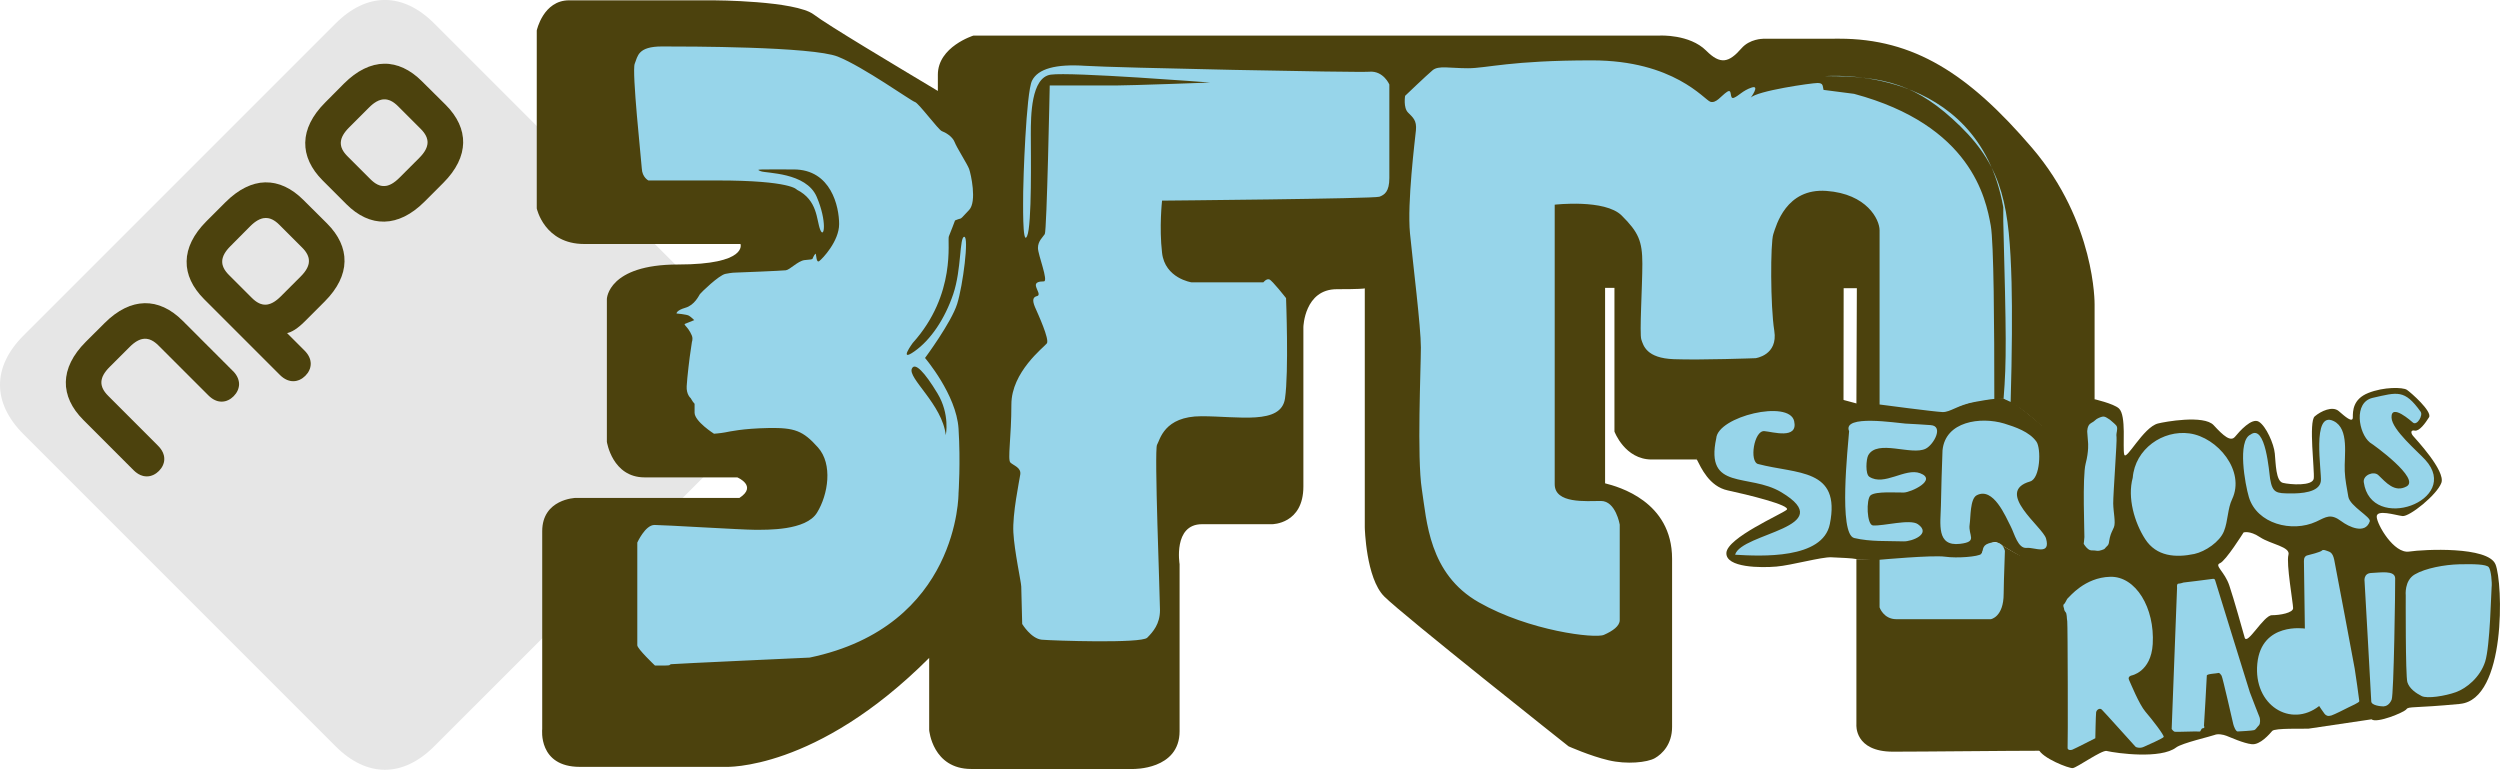 <svg xmlns="http://www.w3.org/2000/svg" viewBox="0 0 600 184.75"><g transform="translate(-224.27 812.05)"><path d="m331.23-786.89l-5.684-5.669c-5.627-5.641-12.406-5.74-18.733.587l-4.503 4.503c-6.327 6.327-6.221 13.1-.594 18.74l5.683 5.662c5.634 5.655 12.413 5.754 18.733-.573l4.503-4.51c6.334-6.327 6.228-13.1.594-18.74m-28.467 28.467l-5.691-5.662c-5.634-5.641-12.406-5.747-18.726.587l-4.51 4.51c-6.327 6.32-6.228 13.09-.594 18.726l18.231 18.224c2.107 2.092 4.475 1.788 6.094.17 1.612-1.619 1.887-3.945-.212-6.05l-4.192-4.185c1.138-.24 2.545-1.11 4.192-2.757l4.814-4.821c6.334-6.32 6.221-13.09.594-18.74m-22.6 35.388l-12.07-12.07c-5.641-5.641-12.406-5.747-18.74.58l-4.503 4.503c-6.327 6.327-6.228 13.1-.587 18.74l12.07 12.08c2.107 2.1 4.468 1.781 6.087.177 1.612-1.626 1.894-3.973-.212-6.06l-11.961-11.975c-2.269-2.262-2.198-4.397.346-6.942l4.786-4.779c2.538-2.545 4.673-2.623 6.942-.346l11.961 11.961c2.092 2.107 4.439 1.824 6.05.212 1.626-1.619 1.937-3.987-.17-6.087m123.22 15.213l-74.876 74.869c-7.536 7.543-16.181 7.543-23.717 0l-74.862-74.862c-7.543-7.536-7.543-16.181 0-23.717l74.869-74.862c7.536-7.543 16.17-7.543 23.71 0l74.869 74.862c7.543 7.529 7.543 16.17.007 23.71m-83.61-78.76c-2.269-2.269-4.404-2.206-6.942.346l-4.786 4.779c-2.538 2.538-2.616 4.68-.339 6.942l5.464 5.471c2.269 2.276 4.397 2.206 6.949-.346l4.779-4.786c2.538-2.531 2.608-4.673.339-6.935l-5.464-5.471zm-23 33.946c2.269 2.262 2.191 4.404-.346 6.935l-4.779 4.786c-2.552 2.545-4.673 2.616-6.949.339l-5.464-5.471c-2.269-2.262-2.206-4.397.339-6.935l4.772-4.786c2.559-2.545 4.687-2.609 6.956-.346l5.471 5.479" fill="#e6e6e6"/><g fill="#4c420d"><g transform="translate(135.05-740.95)"><path d="m152.91-27.344c-3.187.06-6.465 1.646-9.625 4.813l-4.5 4.5c-6.327 6.32-6.228 13.07-.594 18.719l18.219 18.219c2.107 2.092 4.475 1.806 6.094.188 1.619-1.619 1.912-3.956-.188-6.06l-4.188-4.188c1.138-.24 2.533-1.103 4.188-2.75l4.813-4.813c6.334-6.32 6.228-13.11.594-18.75l-5.688-5.656c-2.817-2.821-5.938-4.279-9.125-4.219m-.031 8.562c1.136-.051 2.24.49 3.375 1.625l5.469 5.469c2.269 2.262 2.201 4.4-.344 6.938l-4.781 4.781c-2.552 2.545-4.668 2.613-6.938.344l-5.469-5.469c-2.269-2.255-2.201-4.4.344-6.938l4.75-4.781c1.28-1.276 2.458-1.918 3.594-1.969"/><path d="m181.38-55.812c-3.189.061-6.462 1.618-9.625 4.781l-4.5 4.531c-6.334 6.32-6.221 13.08-.594 18.719l5.688 5.688c5.634 5.648 12.43 5.726 18.75-.594l4.5-4.5c6.334-6.327 6.228-13.1.594-18.75l-5.7-5.656c-2.814-2.821-5.936-4.28-9.125-4.219zm-.031 8.563c1.136-.051 2.237.49 3.375 1.625l5.469 5.469c2.269 2.262 2.194 4.4-.344 6.938l-4.781 4.781c-2.552 2.552-4.661 2.62-6.938.344l-5.47-5.469c-2.29-2.263-2.2-4.393.34-6.938l4.781-4.781c1.269-1.276 2.427-1.917 3.563-1.969z"/></g><path d="m280.17-723.03c2.099 2.107 1.788 4.468.17 6.087s-3.959 1.902-6.06-.212l-11.961-11.954c-2.262-2.276-4.404-2.206-6.942.346l-4.786 4.779c-2.545 2.538-2.616 4.673-.346 6.935l11.961 11.975c2.107 2.092 1.824 4.432.212 6.06-1.619 1.612-3.973 1.923-6.087-.177l-12.07-12.08c-5.641-5.641-5.74-12.413.587-18.74l4.51-4.496c6.327-6.334 13.09-6.228 18.733-.587l12.07 12.07"/><path d="m762.72-684.25s-4.256 6.801-5.655 7.366c-1.428.58 1.131 2 2.255 5.394 1.145 3.4 3.11 10.491 3.676 12.47.587 1.979 4.545-5.38 6.532-5.38 1.979 0 5.09-.573 5.09-1.697 0-1.138-1.689-10.773-1.124-12.767.58-1.972-4.249-2.552-6.801-4.249-2.552-1.697-3.973-1.138-3.973-1.138m51.958 41.14c-11.169 1.067-12.328.544-12.859 1.272-.537.756-7.133 3.471-8.391 2.425l-15.11 2.241c-1.067.085-8.094-.191-8.716.551-.65.749-2.891 3.393-4.899 3.181-2.02-.212-5.203-1.697-6.07-2.01-.841-.332-2.121-.537-2.863-.212-.742.311-7.847 1.951-9.218 3-3.69 2.828-14.174 1.421-16.704.841-1.173-.247-7.14 4.02-8.108 4.114-.933.113-7.373-2.411-8.221-4.524-.848-2.128-5.238-41.962-5.238-41.962l.735-4.432c-.205-.12-.353-.219-.353-.219s-2.962-1.689-3.337-1.972c-.382-.254-1.343-.891-1.958-1.096-.65-.219-1.711.523-2.34.841-.65.325-.763 1.272-1.181 1.93-.417.622-2.227 1.47-5.217 1.371-2.976-.113-9.975.099-11.381.311-1.35.212-12.526-.212-13.481-.424-.961-.212-3.619-.304-5.959-.417-2.34-.113-9.564 1.916-13.184 2.227-3.605.318-12.222.318-12.02-3.294.212-3.619 13.191-9.246 14.456-10.321 1.287-1.06-9.663-3.711-14.13-4.666-4.461-.961-6.39-5.429-7.437-7.451-1.067-2.01-.749-.961-1.385-2.877-.629-1.909 1.909-8.716 3.188-9.989 1.287-1.265 8.716-4.885 13.191-5.097 4.461-.205 11.685 2.552 12.533 3.619.869 1.053-.198 8.921-.424 9.557-.198.643-1.265 1.909-3.393 1.909-.24 0-.481.021-.728.042-1.894.148-3.74.82-3.74.82l7.663-.424 2.545-.438-.431-6.376 1.272-3.4 2.969-2.128 5.125 1.379s4.878.057 5.464.057c.594 0 14.477 1.598 14.831 1.711.375.099 1.385-.113 1.697-.219.332-.099 4.164-1.796 8.299-2.446 4.143-.622 4.948-.53 6.758.431 1.47.778 5.139 3.732 7.55 5.881 1.089-1.308 4.595-5.365 6.214-5.726 1.909-.417 6.02-.778 6.02-.778s4.835 1.103 6.101 2.276c1.838 1.697.834 9.338 1.272 11.04.431 1.711 4.538-6.511 8.09-7.43 1.576-.403 11.05-2.135 13.375.41 2.347 2.559 4.065 4.051 5.125 2.771 1.046-1.265 4.03-4.673 5.733-3.598 1.711 1.053 3.612 5.309 3.817 7.635.233 2.34.233 6.61 1.937 7.03 1.689.417 7.211.848 7.415-1.074.219-1.909-1.258-13.587.219-14.873 1.506-1.287 4.263-2.559 5.761-1.287 1.485 1.287 3.393 2.99 3.393 1.499 0-1.499 0-4.362 3.711-5.839 3.718-1.492 8.292-1.4 9.26-.756.94.622 6.157 5.217 5.316 6.595-.862 1.385-2.333 3.407-3.421 3.195-1.053-.233-.954.643-.41 1.265.53.643 7.861 8.405 6.793 11.275-1.053 2.863-7.649 8.179-9.338 7.967-1.704-.205-6.292-1.704-6.178.212.12 1.916 4.135 8.843 7.769 8.313 3.605-.544 18.931-1.287 20.734 3.054 1.817 4.369 2.651 32.447-8.511 33.5"/><path d="m647.33-802.75c8.808.021 14.442-.014 18.358-.014 17.871 0 31.03 8.37 46.29 26.22 15.262 17.857 14.994 37.53 14.994 37.53v22.826s-4.871 2.538-5.719 3.386c-.841.834-.693 3.648-.41 5.903.262 2.248.558 7.232 0 8.638-.573 1.414-1.209 11.834-.431 13.325 5.599 10.703-4.8 11.05-4.8 11.05l-.855.558s-1.117 1.689-1.682 3.662c-.573 1.979.841 8.469.841 8.469l.29 27.902c.551 1.145 0 1.421 0 1.421-8.306 0-27.93.226-35.614.226-9.31 0-8.787-6.468-8.787-6.468v-39.728s2.983.042 5.563.148c2.587.099 10.773 2.927 10.773 2.927l5.634-.58 12.632-6.04s6.815 4.362 9.366 4.362c2.545 0 7.62-2.255 3.372-8.469-4.22-6.2-2.771-5.91-1.074-7.599 1.697-1.704 4.298-10.964-.509-15.488-4.779-4.517-7.147-5.952-8.575-6.801-1.385-.841 0-1.124-5.05-.841-5.076.29-11.282 2.997-11.282 2.997s-9.169-1.697-11.41-1.697c-2.262 0-9.437-.134-9.437-.134l.106-27.817h-3.167s-.035 17.249-.035 27.25c0 0-.438.834-1.852 1.407-1.421.573-3.669 1.697-3.103 3.386.566 1.682 1.357 4.68.544 8.129-.438 1.788-3.089.933-3.089.933h-7.302s-2.262-1.718-1.131-2.58c1.131-.841 3.075-.566 5.068-1.124 1.979-.558 2.248-2.821 2.248-5.076 0-3.612.311-4.864-3.379-7.07-1.414-.834-7.05-.558-9.02 0-1.986.566-7.366 1.986-9.89 3.103-2.545 1.131-3.69 4.793-4.531 6.779-.841 1.972.29 5.966.29 5.966h-10.886c-6.461 0-8.942-6.709-8.942-6.709v-34.476h-2.248v46.903c3.181.799 16.08 4.326 16.08 18.1v40.37c0 4.121-2.319 6.461-4.135 7.493-1.824 1.032-6.737 1.548-11.127.502-4.411-1.032-9.579-3.344-9.579-3.344s-39.877-31.571-44.25-35.975c-4.397-4.404-4.659-16.563-4.659-16.563v-57.37c-.226.064-1.407.198-6.716.198-7.769 0-8.02 9.06-8.02 9.06v38.29c0 9.05-7.507 9.05-7.507 9.05h-16.817c-6.984 0-5.387 9.586-5.387 9.586v40.09c0 9.331-11.169 9.07-11.169 9.07h-38.83c-9.31 0-10.1-9.331-10.1-9.331v-17.326c-27.16 27.19-48.89 26.15-48.89 26.15h-34.942c-10.09 0-9.04-9.07-9.04-9.07v-47.48c0-7.762 8.01-8 8.01-8h39.33c4.397-2.87-.516-4.927-.516-4.927h-22.246c-7.776 0-9.06-8.539-9.06-8.539v-34.29s.247-8.264 17.07-8.264c16.824 0 15-4.92 15-4.92h-37.509c-9.572 0-11.388-8.539-11.388-8.539v-42.704s1.541-7.239 7.755-7.239h34.674s19.68.064 24.08 3.421c3.28 2.51 19.532 12.201 29.754 18.33v-3.902c0-6.73 8.546-9.388 8.546-9.388h164.77s7.09-.361 11.07 3.605c3.407 3.421 5.443 2.941 8.497-.558 1.979-2.269 5.104-2.269 5.104-2.269"/></g><path d="m821.56-675.94c-.601-.7-3.634-.763-7.104-.679-3.471.092-8.07.919-10.632 2.425-2.566 1.485-2.177 5.04-2.177 5.04s-.078 19.249.389 20.818c.474 1.555 2.085 2.658 3.421 3.337 1.315.679 5.627 0 8.207-.926 2.58-.919 5.832-3.577 7.04-7.317 1.195-3.732 1.442-16.881 1.555-17.871.134-1.01-.113-4.128-.7-4.828m-120-5.705c-1.795.587-1.195 1.909-1.803 2.545-.636.643-5.726 1.082-8.681.657-2.976-.424-15.708.735-15.708.735v11.431s.954 2.835 4.03 2.835h22.663s3.089-.474 3.089-6.136c0-1.52.078-3.732.297-10.25 0 0-.488-2.955-3.888-1.817m62.68 35.755c-.474-1.449-8.172-26.325-8.292-26.756-.127-.452-.226-.573-.912-.438-.679.127-6.723.841-6.723.841s-.771.262-1.23.269c-.452.014-.318.99-.318.99l-1.294 33.882s.361.558.7.664c.346.106 5.464-.141 5.931-.042.445.106.318-.778.884-.792.558-.035.233-.587.233-.587s.707-11.586.686-12.05c0-.438 2.382-.495 2.707-.615.353-.127.594.311.841.643.233.332 2.672 11.06 2.799 11.615.134.551.601 1.781 1.067 1.767.452-.014 3.641-.191 3.966-.325.339-.099.664-.693 1.124-1.145.417-.459.276-1.576.163-1.916-.12-.325-1.81-4.553-2.333-6.01m-52.728-50.608c2.446-.728 2.672-7.889 1.499-9.557-1.675-2.368-5.097-3.534-7.741-4.347-5.655-1.689-14.14-.544-14.796 6.461-.163 4.404-.304 8.794-.382 13.184-.092 4.446-1.159 9.918 4.595 9.232 4.397-.523 1.873-1.965 2.304-4.687.254-1.619.064-6.122 1.697-6.97 3.987-2.071 6.914 5.09 8.151 7.465.905 1.718 1.711 5.401 3.867 5.168 1.803-.191 5.775 1.902 4.616-2.248-.763-2.764-12.47-11.212-3.81-13.7m23.717 47.603c-.353-.785.544-1.018.544-1.018s4.75-.806 5.153-7.564c.509-8.695-4.072-16.308-10.208-16.14-6.129.148-9.784 4.856-10.11 5.083-.339.233-.65 1.272-.997 1.492-.325.219.021 1 .021 1s.028.573.361.891c.368.332.276 1.463.417 2.234.12.785.184 29.676.085 30.24-.092.558.495.778 1.152.544.672-.269 5.5-2.736 5.5-2.736s.099-5.507.191-6.2c.092-.664.891-1.131 1.35-.686.474.431 7.748 8.547 8.07 8.886.361.325 1.287.424 2.071.042.785-.339 4.503-1.994 4.722-2.34.219-.353-2.856-4.312-4.383-6.079-1.513-1.767-3.584-6.892-3.945-7.656m49.26-28.799c-.382-1.788-1.074-1.894-1.64-2.107-.58-.198-1.032-.417-1.357-.071-.361.332-2.835.983-3.414 1.11-.551.12-.877.587-.862 1.357.035.785.226 16.224.226 16.224s-10.42-1.633-11.41 8.391c-.997 10.02 8.03 15.531 14.845 10.194 0 0 .926 1.428 1.287 1.866.361.445.806.657 1.626.41.778-.247 3.351-1.555 4.04-1.909.657-.339 2.679-1.188 2.679-1.527-.014-.353-.968-7.06-1.11-7.833-.148-.792-4.531-24.332-4.913-26.11m21.865-23.971c-1.916-2.107-7.981-7.196-8.108-10.137-.148-3.577 4.849.947 5.168 1.209.976.756 2.453-1.781 1.81-2.644-3.881-5.401-5.521-4.666-11.501-3.315-4.659 1.06-3.414 8.532-.65 10.731.919.551 12.166 8.702 8.773 10.533-2.863 1.555-4.927-.961-6.751-2.7-1.103-1.089-3.732-.028-3.513 1.668 1.718 12.357 23.597 4.376 14.774-5.344m-12.901 27.14c-2.029.042-1.682 2.036-1.682 2.036s1.576 27.774 1.605 28.778c.021.997 2.34 1.216 2.927 1.209.566-.028 1.428-.325 1.972-1.626.523-1.308.884-27.12.841-29.12-.049-2-3.634-1.35-5.662-1.279m-.431-12.392c.325-1.046-4.743-3.626-5.146-5.889-.346-2.1-.771-3.966-.862-6.157-.177-3.669 1.152-10.151-2.651-12.01-5.401-2.679-2.821 12.442-3.082 14.407-.339 2.757-4.871 2.983-7.309 2.955-3.344-.028-4.291-.064-4.871-3.499-.24-1.506-1.053-13.283-4.694-10.632-3.223 1.485-1.308 11.982-.403 15.01 1.923 6.419 10.342 8.568 16.15 5.896 2.446-1.145 3.45-2.05 6.108-.057 1.675 1.258 5.677 3.209 6.765-.028m-349.89-36.667c.728-1.569 3.054.87 6.115 5.938 3.068 5.062 2.01 10.05 2.01 10.05-.841-7.401-9.218-13.7-8.129-15.99m10.25-54.35c-.53-1.364-2.227-2.326-3.075-2.63-.841-.332-5.599-6.779-6.447-6.984-.848-.212-12.385-8.455-18.507-10.893-6.136-2.439-36.38-2.439-42.19-2.439-5.825 0-5.825 2.333-6.553 4.135-.742 1.781 1.569 23.05 1.697 25.17.092 2.107 1.576 2.856 1.576 2.856h16.598c17.779 0 19.04 2.22 19.04 2.22 5.062 2.545 4.673 7.288 5.613 9.621.947 2.319 1.682-2.01-.855-7.924-2.552-5.931-12.166-5.599-13.438-6.143-1.258-.516-1.053-.417 7.931-.417 8.999 0 10.893 8.978 10.893 13.11 0 4.121-4.02 8.341-4.765 8.879-.707.537-.707-1.371-.834-1.697-.099-.318-.636.742-.749 1.06-.099.311-.424.219-1.993.41-1.584.226-3.492 2.333-4.454 2.439-.947.12-11.53.544-11.834.544-.325 0-1.06 0-2.658.318-1.584.311-5.903 4.538-6.122 4.856-.226.318-1.279 2.651-3.485 3.273-2.22.643-2.128 1.379-2.128 1.379s2.446.205 2.976.53c.53.311 1.272 1.06 1.272 1.06l-2.34.947s.113.325.53.742c.41.424 1.378 1.902 1.378 2.644 0 .742-.113.841-.113.841s-.113.862-.311 2.121c-.219 1.265-.855 6.539-.954 8.561-.113 2.01.954 2.87.954 2.87l.509.834.431.523v2.135c0 2.092 4.659 5.05 4.659 5.05s1.477-.099 2.644-.318c1.166-.212 4.22-.94 10.462-1.053 6.242-.106 8.257.636 11.841 4.652 3.605 4.02 2.453 11.318-.212 15.651-2.644 4.355-12.04 4.121-15 4.121s-21.801-1.159-24.02-1.159c-2.22 0-4.121 4.227-4.121 4.227v24.65c0 .848 4.241 4.864 4.241 4.864h2.326c1.697 0 .947-.212 1.584-.325.629-.099 33.21-1.583 33.21-1.583 35.946-7.5 35.734-39.446 35.734-39.446s.516-7.387 0-15.538c-.53-8.144-8.04-16.923-8.04-16.923s6.341-8.554 7.719-13c1.385-4.447 2.863-16.08 1.697-16.08s-.643 7.811-2.644 13.742c-2 5.917-5.401 11.01-9.317 13.749-3.909 2.75-.41-2.01-.41-2.01 10.575-11.735 8.243-24.636 8.674-25.59.417-.954 1.477-3.81 1.477-3.81s.728-.325 1.18-.417c.396-.099.311-.099 2.206-2.107 1.909-2.02.417-8.681 0-9.833-.424-1.166-2.962-5.09-3.485-6.468m270.99 96.44s.488.82 1.06 1.251c.544.431.933.283 1.52.332.58.028.735.247 1.746-.099.976-.318.601-.339 1.202-.877.643-.551.467-.961.735-2.1.29-1.173.502-1.35.983-2.503.467-1.138-.134-3.556-.17-5.705-.021-2.17.94-15.09.799-15.891-.134-.799.106-1.166.141-1.944.064-.799-.304-.997-1.025-1.654-.728-.65-.728-.65-1.463-1.089-.742-.445-1.131-.29-1.937.057-.806.318-.827.728-1.824 1.23-.997.523-.926 2.1-.926 2.1l.198 2.58s.226 1.986-.58 5.068c-.813 3.082-.254 17.04-.297 17.623-.035.587-.163 1.619-.163 1.619m26.566 2.418c2.616-.573 6.072-2.891 7.09-5.45 1.01-2.538.841-5.358 1.965-7.698 3.195-6.786-3.492-14.831-10.215-15.778-6.426-.891-13.09 3.732-13.643 10.646-1.315 4.743.403 10.731 2.997 14.739 2.693 4.15 7.295 4.496 11.805 3.542m-45.871-79.81c.714 27.372.813 33.465.071 42.535l1.697.792c.346-11.834.389-22.06.219-28.686-.495-17.715-1.894-27.322-12.3-37.473-10.392-10.151-18.17-12.04-32.376-12.04 0 0 36.554-3.02 42.69 31.472m-54.962 29.619c-.94-5.91-.94-21.02-.233-23.16.707-2.121 3.061-11.08 12.76-10.377 9.685.707 12.746 6.85 12.746 9.451v41.807s13.233 1.76 15.11 1.817c1.887.057 3.648-1.697 7.684-2.425 4-.728 4.743-.728 4.743-.728.007-17.595-.127-37.494-.848-41.566-1.173-6.602-4.715-24.11-32.808-31.655l-7.331-.947c-.247-.94 0-1.654-1.435-1.654-1.414 0-14.64 1.887-16.06 3.549 0 0 2.361-3.167.233-2.453-2.121.7-3.068 1.979-4.249 2.453-1.195.474-.24-2.368-1.654-1.421-1.428.947-2.601 2.835-4.02 2.368-1.407-.474-8.745-9.925-28.347-9.925-19.624 0-25.286 1.887-29.782 1.887-4.468 0-7.083-.707-8.504.474-1.407 1.173-6.602 6.143-6.602 6.143s-.481 2.842.707 4.02c1.181 1.195 2.114 1.887 1.887 4.241-.233 2.375-2.128 17.404-1.428 24.728.721 7.331 2.616 22.437 2.616 27.4 0 4.955-.961 26.46.226 34.02 1.188 7.564 1.647 20.317 13.7 27.16 12.06 6.864 27.902 8.745 30.01 7.797 2.128-.933 3.789-2.121 3.789-3.542v-22.918s-.954-5.669-4.496-5.669c-3.549 0-11.11.707-11.11-4.02v-67.09s12.06-1.4 16.08 2.609c4.02 4 4.955 6.122 4.955 11.579 0 5.422-.714 16.761-.247 18.17.488 1.428 1.195 4.482 7.811 4.722 6.624.24 19.61-.24 19.61-.24s5.436-.7 4.489-6.602m34.462 46.44c-1.88-1.315-8.264.488-10.78.304-1.485-.12-1.668-6.284-.573-7.225 1.216-1.032 6.376-.629 7.974-.672 1.725-.035 8.165-3.047 3.909-4.637-3.577-1.35-8.617 3.181-12.187.848-.99-.65-.756-4.227-.262-5.139 2.17-3.952 10.399.127 13.806-1.598 1.916-.968 4.383-5.436 1.181-5.655-2.02-.163-4.04-.247-6.072-.368-2.01-.12-15.227-2.269-13.502 1.838-.254 3.534-2.609 24.749 1.244 25.633 3.888.912 7.875.672 11.848.799 1.909.057 6.779-1.76 3.414-4.128m-38.34-14.428c-2.163-.566-.99-8.094 1.485-7.903 1.965.156 8.179 2.085 7.161-2.404-1.181-5.217-18.316-1.131-18.698 4.128-2.715 12.71 7.79 8.278 15.594 12.929 14.209 8.49-9.572 9.734-11.07 15.01 6.221.368 21.06 1.124 22.741-7.373 2.7-13.41-7.903-11.947-17.213-14.393m-93.23-94.15c-3.301.233-61.18-.947-68.28-1.421-7.083-.474-11.332.714-12.746 3.549-1.449 2.828-2.128 24.565-2.128 26.693 0 2.121-.24 13.233.933 10.632 1.195-2.609.898-19.949.898-24.438 0-4.482.057-13.608 4.765-14.315 4.736-.7 38.29 1.894 38.29 1.894s-19.14.7-22.437.7h-16.08s-.693 34.971-1.188 35.671c-.452.728-1.64 1.654-1.64 3.33 0 1.654 2.601 8.02 1.407 8.02-1.173 0-2.128.233-1.88 1.181.219.947 1.188 2.128.219 2.354-.933.24-1.159.947-.467 2.616.721 1.647 3.549 7.783 2.856 8.73-.728.947-8.511 6.85-8.511 14.654 0 7.79-.947 13.219-.247 13.933.721.714 2.616 1.188 2.382 2.849-.247 1.654-1.902 9.444-1.661 13.926.233 4.489 1.894 12.05 1.894 13 0 .933.226 8.978.226 8.978s2.128 3.534 4.715 3.775c2.608.226 23.872.947 25.286-.474 1.407-1.421 3.068-3.301 3.068-6.617 0-3.308-1.407-38.505-.707-39.686.707-1.181 1.668-6.857 10.639-6.857 8.964 0 19.13 2.128 20.07-4.249.94-6.383.254-24.1.254-24.1s-3.322-4.256-4.02-4.489c-.707-.24-1.428.707-1.428.707h-17.227s-6.383-.947-7.083-7.08c-.721-6.15 0-12.533 0-12.533s51.01-.452 52.18-.94c1.188-.459 2.368-1.181 2.368-4.496v-22.437s-1.407-3.294-4.722-3.068" fill="#97d5ea"/></g></svg>